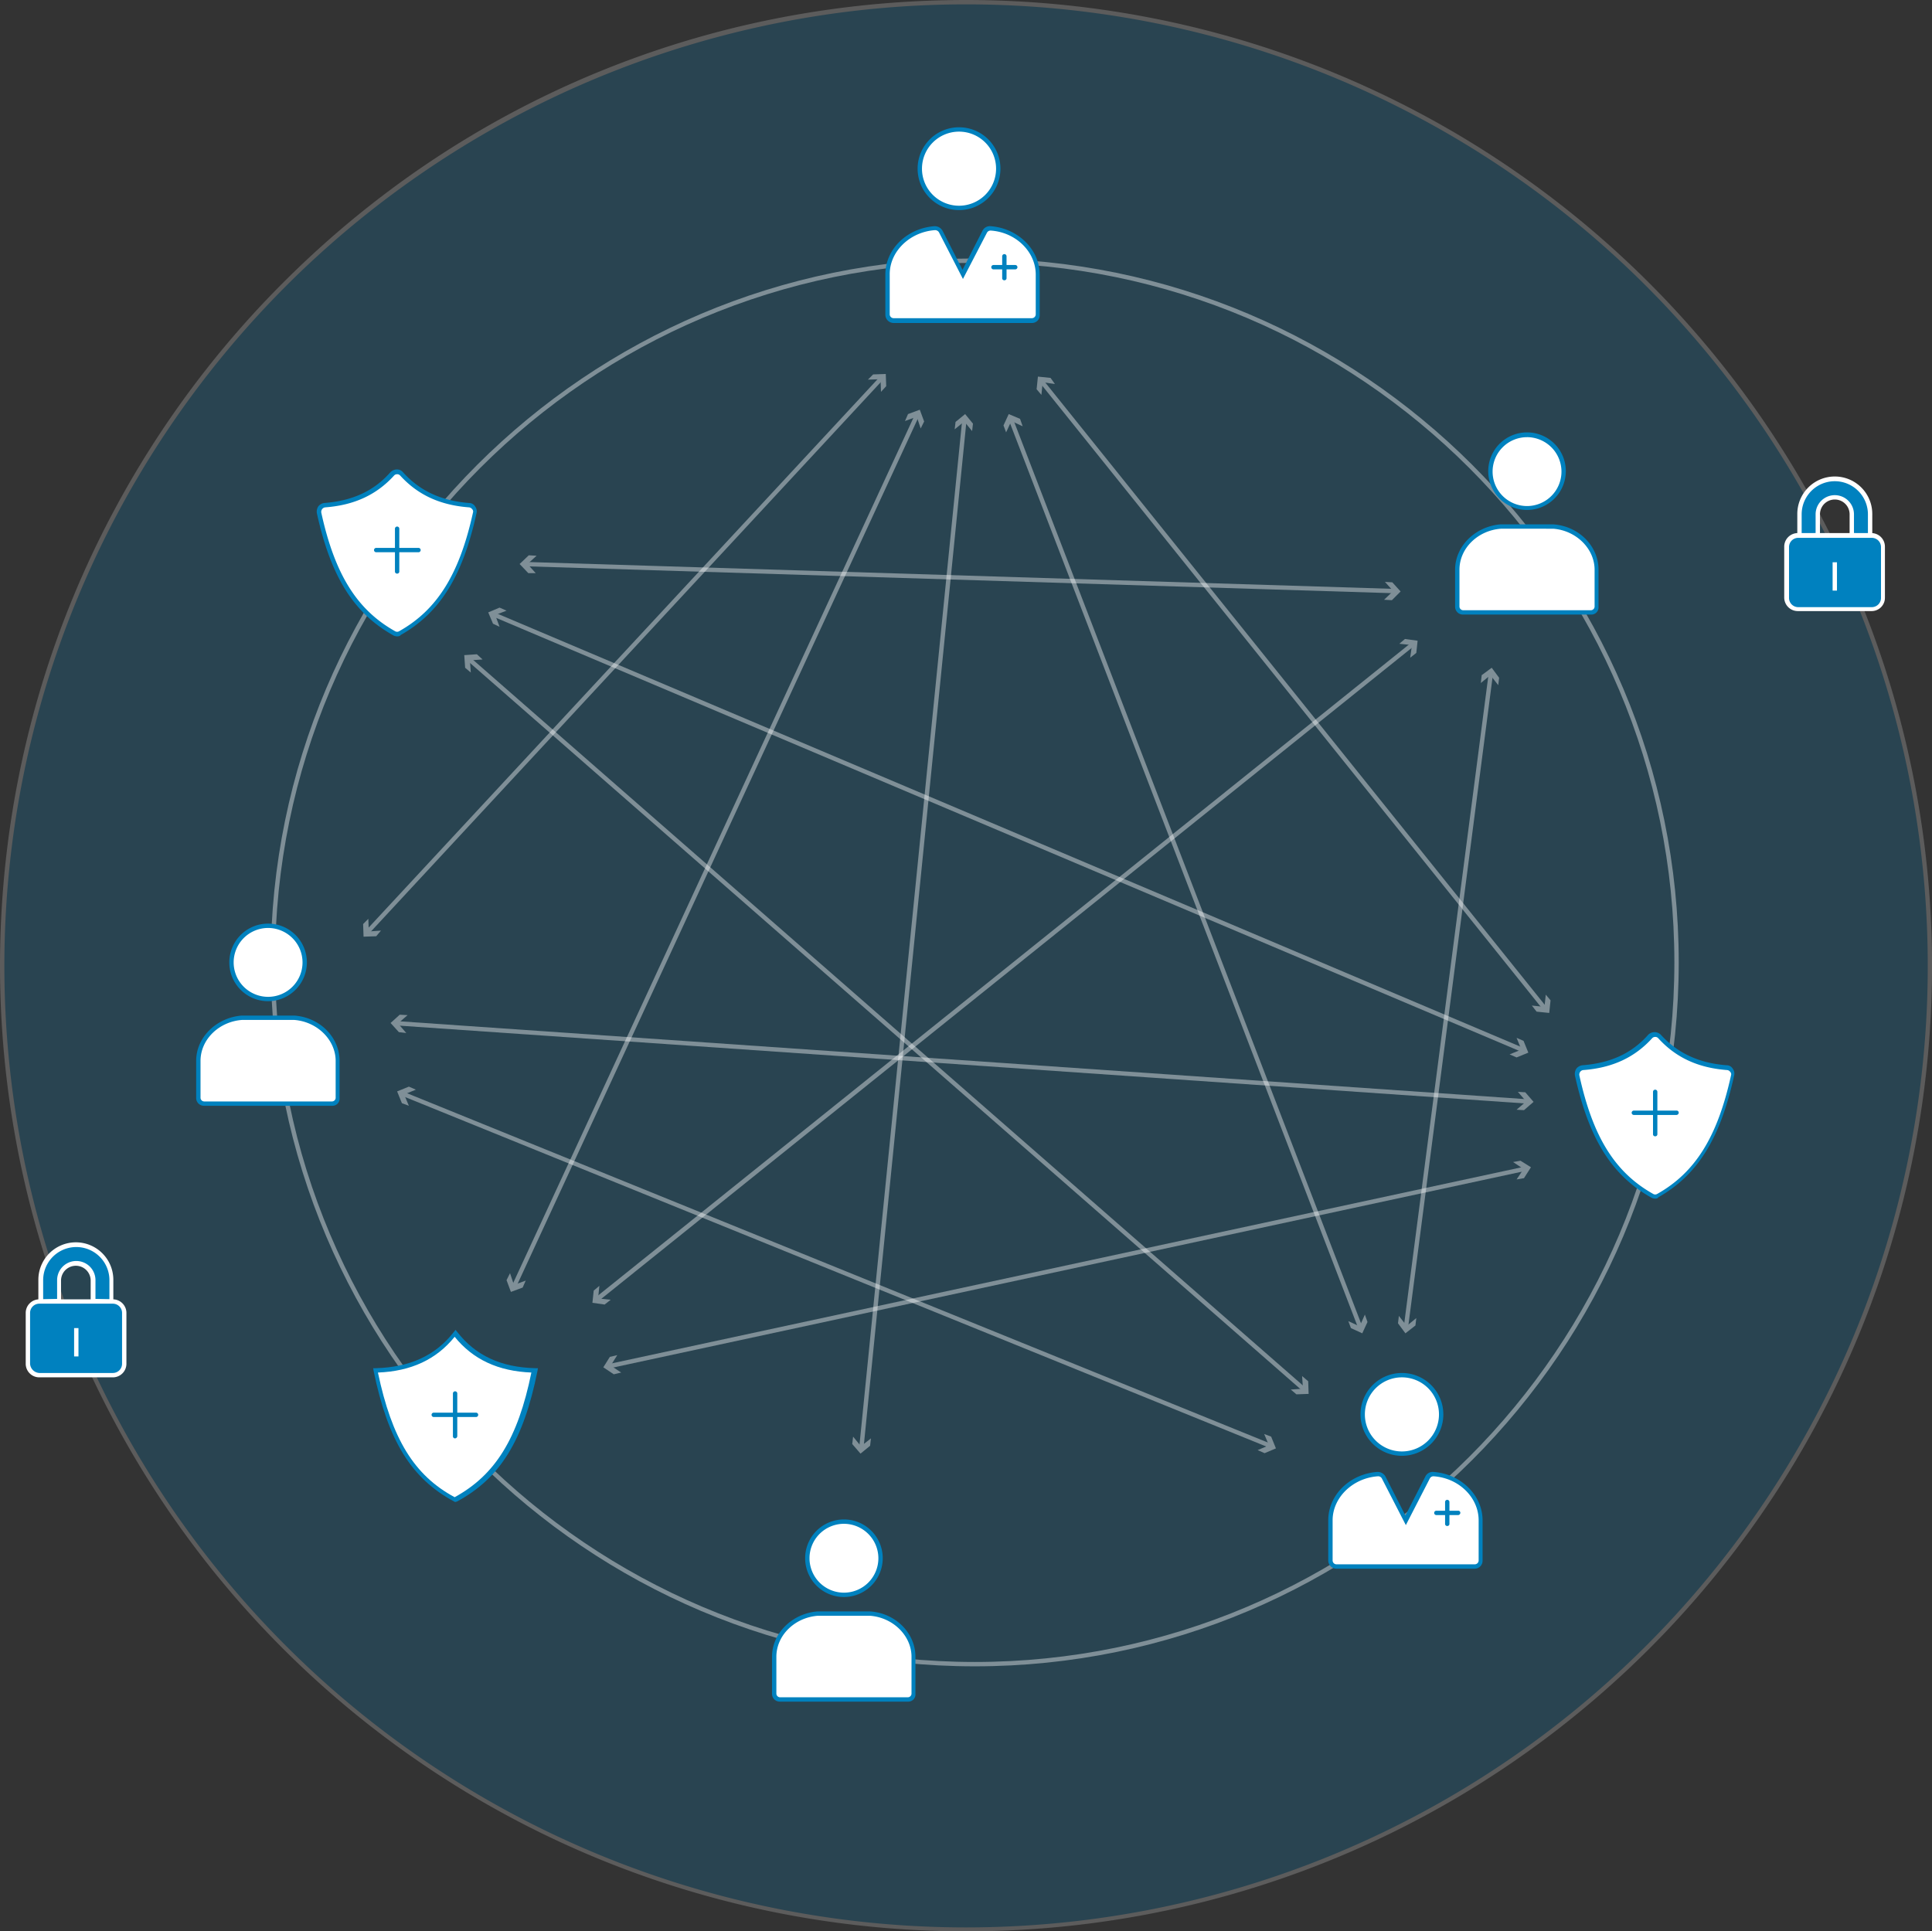 <svg xmlns="http://www.w3.org/2000/svg" viewBox="-5532.495 2848.523 606.19 606.054">
  <rect x="-5532.495" y="2848.523" width="606.19" height="606.054" fill="#333333" stroke="none"/>
  <defs>
    <style>
      .cls-1 {
        opacity: 0.2;
      }

      .cls-2 {
        fill: #0089ca;
      }

      .cls-3 {
        fill: #fff;
      }

      .cls-4 {
        opacity: 0.4;
      }

      .cls-5 {
        fill: #0081be;
      }

      .cls-6 {
        fill: none;
        stroke: #fff;
        stroke-miterlimit: 10;
      }

      .cls-7 {
        fill: #0081bf;
      }
    </style>
  </defs>
  <g id="Group_3268" data-name="Group 3268" transform="translate(-5532.495 2848.523)">
    <g id="Group_3113" data-name="Group 3113" class="cls-1">
      <g id="Group_3111" data-name="Group 3111" transform="translate(0.684 0.684)">
        <circle id="Ellipse_97" data-name="Ellipse 97" class="cls-2" cx="302.411" cy="302.411" r="302.411"/>
      </g>
      <g id="Group_3112" data-name="Group 3112">
        <path id="Path_8614" data-name="Path 8614" class="cls-3" d="M303.1,606.054A303.009,303.009,0,0,1,88.768,88.768C145.94,31.458,222.124,0,303.1,0a303.071,303.071,0,0,1,303.1,303.1A302.838,302.838,0,0,1,303.1,606.054Zm0-604.686a301.751,301.751,0,0,0-213.37,515.1,301.808,301.808,0,0,0,426.741,0A301.728,301.728,0,0,0,303.1,1.368Z"/>
      </g>
    </g>
    <g id="Group_3115" data-name="Group 3115" class="cls-4" transform="translate(84.938 81.108)">
      <g id="Group_3114" data-name="Group 3114">
        <path id="Path_8615" data-name="Path 8615" class="cls-3" d="M282.993,501.086C161.263,501.086,62.1,402.06,62.1,280.193S161.263,59.3,282.993,59.3s220.893,99.026,220.893,220.893S404.724,501.086,282.993,501.086Zm0-440.418c-121.047,0-219.525,98.479-219.525,219.525s98.479,219.525,219.525,219.525S502.518,401.24,502.518,280.193,404.04,60.668,282.993,60.668Z" transform="translate(-62.1 -59.3)"/>
      </g>
    </g>
    <g id="Group_3121" data-name="Group 3121" transform="translate(277.792 39.939)">
      <g id="Group_3116" data-name="Group 3116" transform="translate(10.121)">
        <circle id="Ellipse_98" data-name="Ellipse 98" class="cls-3" cx="12.31" cy="12.31" r="12.31" transform="translate(0.684 0.684)"/>
        <path id="Path_8616" data-name="Path 8616" class="cls-5" d="M223.494,55.187a12.994,12.994,0,1,1,12.994-12.994A12.988,12.988,0,0,1,223.494,55.187Zm0-24.62A11.626,11.626,0,1,0,235.12,42.194,11.616,11.616,0,0,0,223.494,30.568Z" transform="translate(-210.5 -29.2)"/>
      </g>
      <g id="Group_3117" data-name="Group 3117" transform="translate(0 31.027)">
        <path id="Path_8617" data-name="Path 8617" class="cls-3" d="M205.615,81.4a1.87,1.87,0,0,1-1.915-1.915V66.9c0-7.659,6.428-13.951,14.635-14.5a2.183,2.183,0,0,1,1.915,1.094l6.976,13.4,6.976-13.4a2.183,2.183,0,0,1,1.915-1.094c8.207.684,14.635,6.839,14.635,14.5V79.482a1.87,1.87,0,0,1-1.915,1.915Z" transform="translate(-202.879 -51.695)"/>
        <path id="Path_8618" data-name="Path 8618" class="cls-5" d="M249.057,82.27H205.7a2.6,2.6,0,0,1-2.6-2.6V67.088c0-7.933,6.7-14.5,15.319-15.182a2.815,2.815,0,0,1,2.6,1.368l6.292,12.31,6.292-12.31a2.58,2.58,0,0,1,2.6-1.368c8.617.684,15.319,7.386,15.319,15.182V79.671A2.4,2.4,0,0,1,249.057,82.27ZM218.692,53.137h0c-7.933.547-14.225,6.7-14.225,13.814V79.534a1.226,1.226,0,0,0,1.231,1.231h43.358a1.226,1.226,0,0,0,1.231-1.231V67.088c0-7.112-6.155-13.267-14.088-13.814a1.282,1.282,0,0,0-1.231.684l-7.523,14.5L219.923,53.82A1.436,1.436,0,0,0,218.692,53.137Z" transform="translate(-203.1 -51.885)"/>
      </g>
      <g id="Group_3120" data-name="Group 3120" transform="translate(33.237 39.802)">
        <g id="Group_3118" data-name="Group 3118" transform="translate(3.419)">
          <line id="Line_374" data-name="Line 374" class="cls-3" y2="6.839" transform="translate(0.684 0.684)"/>
          <path id="Path_8619" data-name="Path 8619" class="cls-5" d="M230.584,66.507a.646.646,0,0,1-.684-.684V58.984a.684.684,0,1,1,1.368,0v6.839A.646.646,0,0,1,230.584,66.507Z" transform="translate(-229.9 -58.3)"/>
        </g>
        <g id="Group_3119" data-name="Group 3119" transform="translate(0 3.419)">
          <line id="Line_375" data-name="Line 375" class="cls-3" x2="6.839" transform="translate(0.684 0.684)"/>
          <path id="Path_8620" data-name="Path 8620" class="cls-5" d="M234.923,62.168h-6.839a.684.684,0,0,1,0-1.368h6.839a.684.684,0,0,1,0,1.368Z" transform="translate(-227.4 -60.8)"/>
        </g>
      </g>
    </g>
    <g id="Group_3127" data-name="Group 3127" transform="translate(416.756 430.844)">
      <g id="Group_3122" data-name="Group 3122" transform="translate(10.121)">
        <circle id="Ellipse_99" data-name="Ellipse 99" class="cls-3" cx="12.31" cy="12.31" r="12.31" transform="translate(0.684 0.684)"/>
        <path id="Path_8621" data-name="Path 8621" class="cls-5" d="M325.094,340.987a12.994,12.994,0,1,1,12.994-12.994A12.988,12.988,0,0,1,325.094,340.987Zm0-24.62a11.626,11.626,0,1,0,11.626,11.626A11.616,11.616,0,0,0,325.094,316.368Z" transform="translate(-312.1 -315)"/>
      </g>
      <g id="Group_3123" data-name="Group 3123" transform="translate(0 31.027)">
        <path id="Path_8622" data-name="Path 8622" class="cls-3" d="M307.115,367.2a1.87,1.87,0,0,1-1.915-1.915V352.7c0-7.659,6.429-13.951,14.635-14.5a2.183,2.183,0,0,1,1.915,1.094l6.976,13.4,6.976-13.4a2.183,2.183,0,0,1,1.915-1.094c8.207.684,14.635,6.839,14.635,14.5v12.583a1.87,1.87,0,0,1-1.915,1.915Z" transform="translate(-304.516 -337.495)"/>
        <path id="Path_8623" data-name="Path 8623" class="cls-5" d="M350.657,368.07H307.3a2.6,2.6,0,0,1-2.6-2.6V352.888c0-7.933,6.7-14.5,15.319-15.182a2.815,2.815,0,0,1,2.6,1.368l6.292,12.31,6.292-12.31a2.58,2.58,0,0,1,2.6-1.368c8.617.684,15.319,7.386,15.319,15.182v12.583A2.482,2.482,0,0,1,350.657,368.07Zm-30.364-29h0c-7.933.547-14.225,6.7-14.225,13.814v12.583A1.226,1.226,0,0,0,307.3,366.7h43.358a1.226,1.226,0,0,0,1.231-1.231V352.888c0-7.112-6.155-13.267-14.088-13.814a1.282,1.282,0,0,0-1.231.684l-7.523,14.635-7.523-14.635A1.31,1.31,0,0,0,320.292,339.073Z" transform="translate(-304.7 -337.685)"/>
      </g>
      <g id="Group_3126" data-name="Group 3126" transform="translate(33.237 39.802)">
        <g id="Group_3124" data-name="Group 3124" transform="translate(3.419)">
          <line id="Line_376" data-name="Line 376" class="cls-3" y2="6.839" transform="translate(0.684 0.684)"/>
          <path id="Path_8624" data-name="Path 8624" class="cls-5" d="M332.184,352.307a.646.646,0,0,1-.684-.684v-6.839a.684.684,0,0,1,1.368,0v6.839A.646.646,0,0,1,332.184,352.307Z" transform="translate(-331.5 -344.1)"/>
        </g>
        <g id="Group_3125" data-name="Group 3125" transform="translate(0 3.419)">
          <line id="Line_377" data-name="Line 377" class="cls-3" x2="6.839" transform="translate(0.684 0.684)"/>
          <path id="Path_8625" data-name="Path 8625" class="cls-5" d="M336.523,347.968h-6.839a.684.684,0,1,1,0-1.368h6.839a.646.646,0,0,1,.684.684A.733.733,0,0,1,336.523,347.968Z" transform="translate(-329 -346.6)"/>
        </g>
      </g>
    </g>
    <g id="Group_3135" data-name="Group 3135" class="cls-4" transform="translate(122.551 318.414)">
      <g id="Group_3128" data-name="Group 3128" transform="translate(0 2.599)">
        <line id="Line_378" data-name="Line 378" class="cls-5" x2="358.626" y2="24.756"/>
      </g>
      <g id="Group_3134" data-name="Group 3134">
        <g id="Group_3129" data-name="Group 3129" transform="translate(1.804 2.003)">
          <rect id="Rectangle_336" data-name="Rectangle 336" class="cls-3" width="1.368" height="355.754" transform="matrix(0.069, -0.998, 0.998, 0.069, 0, 1.364)"/>
        </g>
        <g id="Group_3131" data-name="Group 3131">
          <g id="Group_3130" data-name="Group 3130">
            <path id="Path_8626" data-name="Path 8626" class="cls-3" d="M94.524,238.545l-2.6-3.009,3.009-2.6-2.462-.137L89.6,235.4l2.6,2.872Z" transform="translate(-89.6 -232.8)"/>
          </g>
        </g>
        <g id="Group_3133" data-name="Group 3133" transform="translate(353.292 24.209)">
          <g id="Group_3132" data-name="Group 3132">
            <path id="Path_8627" data-name="Path 8627" class="cls-3" d="M347.9,256.108l3.009-2.6-2.6-3.009,2.325.137,2.6,3.009-3.009,2.6Z" transform="translate(-347.9 -250.5)"/>
          </g>
        </g>
      </g>
    </g>
    <g id="Group_3143" data-name="Group 3143" class="cls-4" transform="translate(325.253 118.174)">
      <g id="Group_3136" data-name="Group 3136" transform="translate(0.41)">
        <line id="Line_379" data-name="Line 379" class="cls-5" x2="160.438" y2="199.693"/>
      </g>
      <g id="Group_3142" data-name="Group 3142">
        <g id="Group_3137" data-name="Group 3137" transform="translate(0.987 1.038)">
          <rect id="Rectangle_337" data-name="Rectangle 337" class="cls-3" width="1.368" height="252.352" transform="matrix(0.78, -0.626, 0.626, 0.78, 0, 0.857)"/>
        </g>
        <g id="Group_3139" data-name="Group 3139">
          <g id="Group_3138" data-name="Group 3138">
            <path id="Path_8628" data-name="Path 8628" class="cls-3" d="M239.3,92.145l.41-3.966,3.83.547-1.368-1.915-3.966-.41-.41,3.966Z" transform="translate(-237.8 -86.4)"/>
          </g>
        </g>
        <g id="Group_3141" data-name="Group 3141" transform="translate(155.377 193.948)">
          <g id="Group_3140" data-name="Group 3140">
            <path id="Path_8629" data-name="Path 8629" class="cls-3" d="M351.4,231.619l3.966.41.41-3.83,1.5,1.778-.41,3.966-3.966-.41Z" transform="translate(-351.4 -228.2)"/>
          </g>
        </g>
      </g>
    </g>
    <g id="Group_3151" data-name="Group 3151" class="cls-4" transform="translate(113.934 117.354)">
      <g id="Group_3144" data-name="Group 3144" transform="translate(0.137)">
        <line id="Line_380" data-name="Line 380" class="cls-5" y1="176.578" x2="163.858"/>
      </g>
      <g id="Group_3150" data-name="Group 3150">
        <g id="Group_3145" data-name="Group 3145" transform="translate(0.852 0.823)">
          <rect id="Rectangle_338" data-name="Rectangle 338" class="cls-3" width="237.169" height="1.368" transform="translate(0 173.845) rotate(-47.14)"/>
        </g>
        <g id="Group_3147" data-name="Group 3147" transform="translate(0 170.97)">
          <g id="Group_3146" data-name="Group 3146" transform="translate(0 0)">
            <path id="Path_8630" data-name="Path 8630" class="cls-3" d="M88.908,214.493l-3.83.274-.137-3.967L83.3,212.441l.137,3.966,3.967-.137Z" transform="translate(-83.3 -210.8)"/>
          </g>
        </g>
        <g id="Group_3149" data-name="Group 3149" transform="translate(158.386)">
          <g id="Group_3148" data-name="Group 3148">
            <path id="Path_8631" data-name="Path 8631" class="cls-3" d="M203.2,91.408l-.137-3.967-3.966.137,1.641-1.641,3.966-.137.137,3.83Z" transform="translate(-199.1 -85.8)"/>
          </g>
        </g>
      </g>
    </g>
    <g id="Group_3154" data-name="Group 3154" transform="translate(242.23 476.801)">
      <g id="Group_3152" data-name="Group 3152" transform="translate(10.395)">
        <circle id="Ellipse_100" data-name="Ellipse 100" class="cls-3" cx="11.489" cy="11.489" r="11.489" transform="translate(0.684 0.684)"/>
        <path id="Path_8632" data-name="Path 8632" class="cls-5" d="M196.873,372.946a12.173,12.173,0,1,1,12.173-12.173A12.2,12.2,0,0,1,196.873,372.946Zm0-22.978a10.805,10.805,0,1,0,10.805,10.805A10.828,10.828,0,0,0,196.873,349.968Z" transform="translate(-184.7 -348.6)"/>
      </g>
      <g id="Group_3153" data-name="Group 3153" transform="translate(0 28.86)">
        <path id="Path_8633" data-name="Path 8633" class="cls-3" d="M179.378,397.145a1.811,1.811,0,0,1-1.778-1.778V383.741c0-7.112,6.018-12.857,13.678-13.541h16.413c7.659.547,13.678,6.428,13.678,13.541v11.626a1.811,1.811,0,0,1-1.778,1.778Z" transform="translate(-176.916 -369.516)"/>
        <path id="Path_8634" data-name="Path 8634" class="cls-5" d="M219.774,398.013H179.562a2.452,2.452,0,0,1-2.462-2.462V383.925c0-7.386,6.292-13.541,14.225-14.225h16.55c8.07.547,14.225,6.839,14.225,14.225v11.626A2.261,2.261,0,0,1,219.774,398.013Zm-20.106-26.945h-8.207c-7.249.547-12.994,6.155-12.994,12.857v11.626a1.177,1.177,0,0,0,1.094,1.094h40.212a1.177,1.177,0,0,0,1.094-1.094V383.925c0-6.565-5.745-12.31-12.994-12.857Z" transform="translate(-177.1 -369.7)"/>
      </g>
    </g>
    <g id="Group_3157" data-name="Group 3157" transform="translate(456.558 135.682)">
      <g id="Group_3155" data-name="Group 3155" transform="translate(10.395)">
        <circle id="Ellipse_101" data-name="Ellipse 101" class="cls-3" cx="11.489" cy="11.489" r="11.489" transform="translate(0.684 0.684)"/>
        <path id="Path_8635" data-name="Path 8635" class="cls-5" d="M353.573,123.546a12.173,12.173,0,1,1,12.173-12.173A12.2,12.2,0,0,1,353.573,123.546Zm0-22.842a10.805,10.805,0,1,0,10.805,10.805A10.828,10.828,0,0,0,353.573,100.7Z" transform="translate(-341.4 -99.2)"/>
      </g>
      <g id="Group_3156" data-name="Group 3156" transform="translate(0 28.86)">
        <path id="Path_8636" data-name="Path 8636" class="cls-3" d="M336.078,147.745a1.81,1.81,0,0,1-1.778-1.778V134.341c0-7.112,6.018-12.857,13.678-13.541h16.413c7.659.547,13.678,6.428,13.678,13.541v11.626a1.811,1.811,0,0,1-1.778,1.778Z" transform="translate(-333.616 -120.116)"/>
        <path id="Path_8637" data-name="Path 8637" class="cls-5" d="M376.474,148.613H336.262a2.452,2.452,0,0,1-2.462-2.462V134.525c0-7.386,6.292-13.541,14.225-14.225h16.55c8.07.547,14.225,6.839,14.225,14.225v11.626A2.261,2.261,0,0,1,376.474,148.613Zm-20.106-26.945h-8.207c-7.249.547-12.994,6.155-12.994,12.857v11.626a1.177,1.177,0,0,0,1.094,1.094h40.212a1.177,1.177,0,0,0,1.094-1.094V134.525c0-6.565-5.745-12.31-12.994-12.857Z" transform="translate(-333.8 -120.3)"/>
      </g>
    </g>
    <g id="Group_3160" data-name="Group 3160" transform="translate(61.549 289.828)">
      <g id="Group_3158" data-name="Group 3158" transform="translate(10.395)">
        <circle id="Ellipse_102" data-name="Ellipse 102" class="cls-3" cx="11.489" cy="11.489" r="11.489" transform="translate(0.684 0.684)"/>
        <path id="Path_8638" data-name="Path 8638" class="cls-5" d="M64.773,236.246a12.173,12.173,0,1,1,12.173-12.173A12.2,12.2,0,0,1,64.773,236.246Zm0-22.978a10.805,10.805,0,1,0,10.805,10.805A10.828,10.828,0,0,0,64.773,213.268Z" transform="translate(-52.6 -211.9)"/>
      </g>
      <g id="Group_3159" data-name="Group 3159" transform="translate(0 28.86)">
        <path id="Path_8639" data-name="Path 8639" class="cls-3" d="M47.278,260.445a1.811,1.811,0,0,1-1.778-1.778V247.041c0-7.112,6.018-12.857,13.678-13.541H75.591c7.659.547,13.678,6.428,13.678,13.541v11.626a1.811,1.811,0,0,1-1.778,1.778Z" transform="translate(-44.816 -232.816)"/>
        <path id="Path_8640" data-name="Path 8640" class="cls-5" d="M87.674,261.313H47.462A2.452,2.452,0,0,1,45,258.851V247.225c0-7.386,6.292-13.541,14.225-14.225h16.55c8.07.547,14.225,6.839,14.225,14.225v11.626A2.261,2.261,0,0,1,87.674,261.313ZM67.568,234.368H59.361c-7.249.547-12.994,6.155-12.994,12.857v11.626a1.177,1.177,0,0,0,1.094,1.094H87.674a1.177,1.177,0,0,0,1.094-1.094V247.225c0-6.565-5.745-12.31-12.994-12.857Z" transform="translate(-45 -233)"/>
      </g>
    </g>
    <g id="Group_3165" data-name="Group 3165" transform="translate(494.12 323.885)">
      <g id="Group_3161" data-name="Group 3161">
        <path id="Path_8641" data-name="Path 8641" class="cls-3" d="M384.756,238.093c-4.787,5.334-11.489,9.027-21.063,9.711a2,2,0,0,0-1.778,2.462c4.24,19.149,11.079,30.638,23.389,37.613a1.86,1.86,0,0,0,2.052,0c12.447-6.976,19.285-18.465,23.389-37.613a2,2,0,0,0-1.778-2.462c-9.711-.684-16.276-4.377-21.063-9.711A2.081,2.081,0,0,0,384.756,238.093Z" transform="translate(-361.042 -236.589)"/>
        <path id="Path_8642" data-name="Path 8642" class="cls-5" d="M386.481,289.048a2.639,2.639,0,0,1-1.368-.41c-12.31-6.976-19.422-18.328-23.8-38.16a3.041,3.041,0,0,1,.41-2.188,2.769,2.769,0,0,1,1.915-1.094c8.754-.684,15.456-3.693,20.653-9.574a2.806,2.806,0,0,1,3.966,0c5.2,5.745,11.9,8.89,20.653,9.574a2.183,2.183,0,0,1,1.915,1.094,2.5,2.5,0,0,1,.41,2.188c-4.377,19.833-11.489,31.185-23.8,38.16C387.438,288.912,386.891,289.048,386.481,289.048Zm0-50.744a1.242,1.242,0,0,0-.957.41h0c-5.471,6.018-12.447,9.3-21.611,9.985a1.385,1.385,0,0,0-.957.547,1.474,1.474,0,0,0-.274,1.094c4.24,19.422,11.216,30.5,23.115,37.2a1.242,1.242,0,0,0,1.368,0c11.9-6.7,18.875-17.918,23.115-37.2a1.064,1.064,0,0,0-.274-1.094,1.384,1.384,0,0,0-.957-.547c-9.164-.684-16.14-3.966-21.611-9.985A1.241,1.241,0,0,0,386.481,238.3Zm-1.5,0Z" transform="translate(-361.262 -236.8)"/>
      </g>
      <g id="Group_3164" data-name="Group 3164" transform="translate(17.832 18.054)">
        <g id="Group_3162" data-name="Group 3162" transform="translate(6.702)">
          <line id="Line_381" data-name="Line 381" class="cls-3" y2="13.404" transform="translate(0.684 0.547)"/>
          <path id="Path_8643" data-name="Path 8643" class="cls-5" d="M379.884,264.635a.646.646,0,0,1-.684-.684V250.684a.684.684,0,0,1,1.368,0v13.267A.646.646,0,0,1,379.884,264.635Z" transform="translate(-379.2 -250)"/>
        </g>
        <g id="Group_3163" data-name="Group 3163" transform="translate(0 6.565)">
          <line id="Line_382" data-name="Line 382" class="cls-3" x2="13.404" transform="translate(0.684 0.684)"/>
          <path id="Path_8644" data-name="Path 8644" class="cls-5" d="M388.388,256.168h-13.4a.684.684,0,1,1,0-1.368h13.4a.646.646,0,0,1,.684.684A.733.733,0,0,1,388.388,256.168Z" transform="translate(-374.3 -254.8)"/>
        </g>
      </g>
    </g>
    <g id="Group_3170" data-name="Group 3170" transform="translate(99.385 147.308)">
      <g id="Group_3166" data-name="Group 3166">
        <path id="Path_8645" data-name="Path 8645" class="cls-3" d="M96.156,108.965c-4.787,5.334-11.489,9.027-21.063,9.711a2,2,0,0,0-1.778,2.462c4.24,19.149,11.079,30.638,23.389,37.613a1.86,1.86,0,0,0,2.052,0c12.447-6.976,19.285-18.465,23.389-37.613a2,2,0,0,0-1.778-2.462c-9.711-.684-16.276-4.377-21.063-9.711A2.316,2.316,0,0,0,96.156,108.965Z" transform="translate(-72.442 -107.461)"/>
        <path id="Path_8646" data-name="Path 8646" class="cls-5" d="M97.881,160.085a2.639,2.639,0,0,1-1.368-.41c-12.31-6.976-19.422-18.328-23.8-38.16a3.041,3.041,0,0,1,.41-2.188,2.769,2.769,0,0,1,1.915-1.094c8.754-.684,15.456-3.693,20.653-9.574h0a2.909,2.909,0,0,1,2.052-.957h0a2.461,2.461,0,0,1,2.052.957c5.2,5.745,11.9,8.89,20.653,9.574a2.183,2.183,0,0,1,1.915,1.094,2.5,2.5,0,0,1,.41,2.188c-4.377,19.832-11.489,31.185-23.8,38.16C98.838,159.948,98.428,160.085,97.881,160.085Zm-.957-50.47c-5.471,6.018-12.447,9.3-21.611,9.985a1.384,1.384,0,0,0-.957.547,1.474,1.474,0,0,0-.274,1.094c4.24,19.422,11.216,30.5,23.115,37.2a1.242,1.242,0,0,0,1.368,0c11.9-6.7,18.875-17.918,23.115-37.2a1.064,1.064,0,0,0-.274-1.094,1.384,1.384,0,0,0-.957-.547c-9.164-.684-16.14-3.966-21.611-9.985a1.242,1.242,0,0,0-.957-.41h0a1.242,1.242,0,0,0-.957.41Z" transform="translate(-72.662 -107.7)"/>
      </g>
      <g id="Group_3169" data-name="Group 3169" transform="translate(17.969 17.918)">
        <g id="Group_3167" data-name="Group 3167" transform="translate(6.565)">
          <line id="Line_383" data-name="Line 383" class="cls-3" y2="13.267" transform="translate(0.684 0.821)"/>
          <path id="Path_8647" data-name="Path 8647" class="cls-5" d="M91.284,135.572a.646.646,0,0,1-.684-.684v-13.4a.684.684,0,1,1,1.368,0v13.4A.646.646,0,0,1,91.284,135.572Z" transform="translate(-90.6 -120.8)"/>
        </g>
        <g id="Group_3168" data-name="Group 3168" transform="translate(0 6.702)">
          <line id="Line_384" data-name="Line 384" class="cls-3" x2="13.404" transform="translate(0.547 0.684)"/>
          <path id="Path_8648" data-name="Path 8648" class="cls-5" d="M99.751,127.068H86.484a.684.684,0,0,1,0-1.368H99.751a.684.684,0,1,1,0,1.368Z" transform="translate(-85.8 -125.7)"/>
        </g>
      </g>
    </g>
    <g id="Group_3178" data-name="Group 3178" class="cls-4" transform="translate(189.298 364.234)">
      <g id="Group_3171" data-name="Group 3171" transform="translate(0 2.052)">
        <line id="Line_385" data-name="Line 385" class="cls-5" y1="62.78" x2="291.059"/>
      </g>
      <g id="Group_3177" data-name="Group 3177">
        <g id="Group_3172" data-name="Group 3172" transform="translate(1.643 1.878)">
          <rect id="Rectangle_339" data-name="Rectangle 339" class="cls-3" width="293.931" height="1.368" transform="translate(0 61.931) rotate(-12.164)"/>
        </g>
        <g id="Group_3174" data-name="Group 3174" transform="translate(0 61.002)">
          <g id="Group_3173" data-name="Group 3173">
            <path id="Path_8649" data-name="Path 8649" class="cls-3" d="M144.008,316.371l-3.283-2.188,2.052-3.283-2.325.547L138.4,314.73l3.283,2.188Z" transform="translate(-138.4 -310.9)"/>
          </g>
        </g>
        <g id="Group_3176" data-name="Group 3176" transform="translate(285.451)">
          <g id="Group_3175" data-name="Group 3175">
            <path id="Path_8650" data-name="Path 8650" class="cls-3" d="M348.194,272.181l2.188-3.283L347.1,266.71l2.325-.41,3.283,2.052-2.188,3.419Z" transform="translate(-347.1 -266.3)"/>
          </g>
        </g>
      </g>
    </g>
    <g id="Group_3186" data-name="Group 3186" class="cls-4" transform="translate(267.397 129.937)">
      <g id="Group_3179" data-name="Group 3179" transform="translate(2.599)">
        <line id="Line_386" data-name="Line 386" class="cls-5" y1="326.211" x2="32.826"/>
      </g>
      <g id="Group_3185" data-name="Group 3185">
        <g id="Group_3180" data-name="Group 3180" transform="translate(2.194 1.752)">
          <rect id="Rectangle_340" data-name="Rectangle 340" class="cls-3" width="324.159" height="1.368" transform="translate(0 322.538) rotate(-84.278)"/>
        </g>
        <g id="Group_3182" data-name="Group 3182" transform="translate(0 320.876)">
          <g id="Group_3181" data-name="Group 3181">
            <path id="Path_8651" data-name="Path 8651" class="cls-3" d="M201.381,330.147l-3.146,2.462-2.462-3.009-.274,2.325,2.6,3.009,3.009-2.462Z" transform="translate(-195.5 -329.6)"/>
          </g>
        </g>
        <g id="Group_3184" data-name="Group 3184" transform="translate(32.142)">
          <g id="Group_3183" data-name="Group 3183">
            <path id="Path_8652" data-name="Path 8652" class="cls-3" d="M224.471,100.334l-2.462-3.009L219,99.787l.274-2.325L222.283,95l2.462,3.009Z" transform="translate(-219 -95)"/>
          </g>
        </g>
      </g>
    </g>
    <g id="Group_3194" data-name="Group 3194" class="cls-4" transform="translate(314.858 129.937)">
      <g id="Group_3187" data-name="Group 3187" transform="translate(1.641)">
        <line id="Line_387" data-name="Line 387" class="cls-5" x1="110.925" y1="288.46"/>
      </g>
      <g id="Group_3193" data-name="Group 3193">
        <g id="Group_3188" data-name="Group 3188" transform="translate(1.696 1.463)">
          <rect id="Rectangle_341" data-name="Rectangle 341" class="cls-3" width="1.368" height="305.284" transform="translate(0 0.491) rotate(-21.045)"/>
        </g>
        <g id="Group_3190" data-name="Group 3190" transform="translate(108.19 282.579)">
          <g id="Group_3189" data-name="Group 3189">
            <path id="Path_8653" data-name="Path 8653" class="cls-3" d="M314.5,301.6l-1.641,3.693-3.556-1.641.821,2.188,3.556,1.641,1.641-3.556Z" transform="translate(-309.3 -301.6)"/>
          </g>
        </g>
        <g id="Group_3192" data-name="Group 3192">
          <g id="Group_3191" data-name="Group 3191">
            <path id="Path_8654" data-name="Path 8654" class="cls-3" d="M236.218,98.83l-3.556-1.641-1.641,3.556-.821-2.188L231.841,95l3.556,1.5Z" transform="translate(-230.2 -95)"/>
          </g>
        </g>
      </g>
    </g>
    <g id="Group_3202" data-name="Group 3202" class="cls-4" transform="translate(145.666 205.301)">
      <g id="Group_3195" data-name="Group 3195" transform="translate(0 0.274)">
        <line id="Line_388" data-name="Line 388" class="cls-5" x1="264.935" y1="231.835"/>
      </g>
      <g id="Group_3201" data-name="Group 3201">
        <g id="Group_3196" data-name="Group 3196" transform="translate(0.967 0.977)">
          <rect id="Rectangle_342" data-name="Rectangle 342" class="cls-3" width="1.368" height="348.231" transform="translate(0 1.03) rotate(-48.831)"/>
        </g>
        <g id="Group_3198" data-name="Group 3198" transform="translate(259.327 226.501)">
          <g id="Group_3197" data-name="Group 3197">
            <path id="Path_8655" data-name="Path 8655" class="cls-3" d="M299.656,315.7l.274,3.966-3.83.273,1.778,1.5,3.83-.137-.137-3.966Z" transform="translate(-296.1 -315.7)"/>
          </g>
        </g>
        <g id="Group_3200" data-name="Group 3200">
          <g id="Group_3199" data-name="Group 3199">
            <path id="Path_8656" data-name="Path 8656" class="cls-3" d="M112.245,151.741l-3.966.274.274,3.83-1.778-1.5-.274-3.966,3.967-.274Z" transform="translate(-106.5 -150.1)"/>
          </g>
        </g>
      </g>
    </g>
    <g id="Group_3210" data-name="Group 3210" class="cls-4" transform="translate(124.603 340.982)">
      <g id="Group_3203" data-name="Group 3203" transform="translate(0 1.505)">
        <line id="Line_389" data-name="Line 389" class="cls-5" x1="275.74" y1="112.019"/>
      </g>
      <g id="Group_3209" data-name="Group 3209">
        <g id="Group_3204" data-name="Group 3204" transform="translate(1.505 1.641)">
          <path id="Path_8657" data-name="Path 8657" class="cls-3" d="M364.521,362.246,92.2,251.731l.547-1.231L365.068,361.015Z" transform="translate(-92.2 -250.5)"/>
        </g>
        <g id="Group_3206" data-name="Group 3206" transform="translate(269.996 109.01)">
          <g id="Group_3205" data-name="Group 3205">
            <path id="Path_8658" data-name="Path 8658" class="cls-3" d="M290.552,329l1.5,3.556-3.556,1.5,2.188.957,3.556-1.5-1.5-3.693Z" transform="translate(-288.5 -329)"/>
          </g>
        </g>
        <g id="Group_3208" data-name="Group 3208">
          <g id="Group_3207" data-name="Group 3207">
            <path id="Path_8659" data-name="Path 8659" class="cls-3" d="M96.981,250.257l-3.693,1.5,1.5,3.556L92.6,254.5,91.1,250.8l3.693-1.5Z" transform="translate(-91.1 -249.3)"/>
          </g>
        </g>
      </g>
    </g>
    <g id="Group_3218" data-name="Group 3218" class="cls-4" transform="translate(158.934 128.569)">
      <g id="Group_3211" data-name="Group 3211" transform="translate(1.368)">
        <line id="Line_390" data-name="Line 390" class="cls-5" y1="276.834" x2="128.296"/>
      </g>
      <g id="Group_3217" data-name="Group 3217">
        <g id="Group_3212" data-name="Group 3212" transform="translate(1.725 1.303)">
          <rect id="Rectangle_343" data-name="Rectangle 343" class="cls-3" width="301.317" height="1.368" transform="matrix(0.42, -0.908, 0.908, 0.42, 0, 273.506)"/>
        </g>
        <g id="Group_3214" data-name="Group 3214" transform="translate(0 270.953)">
          <g id="Group_3213" data-name="Group 3213">
            <path id="Path_8660" data-name="Path 8660" class="cls-3" d="M122.218,294.425l-3.693,1.368-1.231-3.693-1.094,2.188,1.368,3.693,3.693-1.368Z" transform="translate(-116.2 -292.1)"/>
          </g>
        </g>
        <g id="Group_3216" data-name="Group 3216" transform="translate(125.013)">
          <g id="Group_3215" data-name="Group 3215">
            <path id="Path_8661" data-name="Path 8661" class="cls-3" d="M212.524,99.881l-1.231-3.693L207.6,97.556l.957-2.188L212.25,94l1.368,3.693Z" transform="translate(-207.6 -94)"/>
          </g>
        </g>
      </g>
    </g>
    <g id="Group_3223" data-name="Group 3223" transform="translate(117.08 417.303)">
      <g id="Group_3219" data-name="Group 3219">
        <path id="Path_8662" data-name="Path 8662" class="cls-3" d="M111.093,305.9c-5.334,6.839-12.857,11.352-24.893,11.626,4.24,21.063,11.352,33.373,24.893,40.622,13.541-7.249,20.653-19.422,24.893-40.622C123.95,317.252,116.291,312.739,111.093,305.9Z" transform="translate(-85.379 -304.806)"/>
        <path id="Path_8663" data-name="Path 8663" class="cls-5" d="M111.314,359.126l-.274-.137c-13.541-7.249-20.79-19.149-25.3-41.033l-.137-.821h.821c10.669-.274,18.738-3.966,24.483-11.352l.547-.684.547.684c5.745,7.386,13.678,11.079,24.483,11.352h.821l-.137.821c-4.377,21.884-11.763,33.784-25.3,41.033ZM87.1,318.5c4.377,20.79,11.352,32.279,24.073,39.118,12.72-6.976,19.833-18.328,24.073-39.118-10.395-.41-18.328-4.1-24.073-11.216C105.432,314.4,97.5,318.094,87.1,318.5Z" transform="translate(-85.6 -305.1)"/>
      </g>
      <g id="Group_3222" data-name="Group 3222" transform="translate(18.328 19.285)">
        <g id="Group_3220" data-name="Group 3220" transform="translate(6.702)">
          <line id="Line_391" data-name="Line 391" class="cls-3" y2="13.267" transform="translate(0.684 0.821)"/>
          <path id="Path_8664" data-name="Path 8664" class="cls-5" d="M104.584,333.972a.646.646,0,0,1-.684-.684v-13.4a.684.684,0,0,1,1.368,0v13.4A.733.733,0,0,1,104.584,333.972Z" transform="translate(-103.9 -319.2)"/>
        </g>
        <g id="Group_3221" data-name="Group 3221" transform="translate(0 6.702)">
          <line id="Line_392" data-name="Line 392" class="cls-3" x2="13.267" transform="translate(0.684 0.684)"/>
          <path id="Path_8665" data-name="Path 8665" class="cls-5" d="M112.951,325.468H99.684a.684.684,0,0,1,0-1.368h13.267a.684.684,0,0,1,0,1.368Z" transform="translate(-99 -324.1)"/>
        </g>
      </g>
    </g>
    <g id="Group_3231" data-name="Group 3231" class="cls-4" transform="translate(185.878 200.513)">
      <g id="Group_3224" data-name="Group 3224" transform="translate(0 0.547)">
        <line id="Line_393" data-name="Line 393" class="cls-5" x1="258.917" y2="207.763"/>
      </g>
      <g id="Group_3230" data-name="Group 3230">
        <g id="Group_3225" data-name="Group 3225" transform="translate(0.957 1.094)">
          <path id="Path_8666" data-name="Path 8666" class="cls-3" d="M137.557,354.068l-.957-1.094L392.644,147.4l.821,1.094Z" transform="translate(-136.6 -147.4)"/>
        </g>
        <g id="Group_3227" data-name="Group 3227" transform="translate(253.172)">
          <g id="Group_3226" data-name="Group 3226">
            <path id="Path_8667" data-name="Path 8667" class="cls-3" d="M321,148.1l3.966.41-.547,3.966,1.915-1.5.41-3.83-3.967-.547Z" transform="translate(-321 -146.6)"/>
          </g>
        </g>
        <g id="Group_3229" data-name="Group 3229" transform="translate(0 202.975)">
          <g id="Group_3228" data-name="Group 3228">
            <path id="Path_8668" data-name="Path 8668" class="cls-3" d="M138.088,295l-.41,3.967,3.967.41-1.915,1.5-3.83-.547.41-3.83Z" transform="translate(-135.9 -295)"/>
          </g>
        </g>
      </g>
    </g>
    <g id="Group_3239" data-name="Group 3239" class="cls-4" transform="translate(438.64 209.541)">
      <g id="Group_3232" data-name="Group 3232" transform="translate(2.325)">
        <line id="Line_394" data-name="Line 394" class="cls-5" x1="27.082" y2="208.857"/>
      </g>
      <g id="Group_3238" data-name="Group 3238">
        <g id="Group_3233" data-name="Group 3233" transform="translate(1.815 1.746)">
          <rect id="Rectangle_344" data-name="Rectangle 344" class="cls-3" width="206.805" height="1.368" transform="translate(0 205.089) rotate(-82.6)"/>
        </g>
        <g id="Group_3235" data-name="Group 3235" transform="translate(25.987)">
          <g id="Group_3234" data-name="Group 3234">
            <path id="Path_8669" data-name="Path 8669" class="cls-3" d="M339.7,157.987l3.009-2.462,2.462,3.146.273-2.325-2.325-3.146-3.146,2.325Z" transform="translate(-339.7 -153.2)"/>
          </g>
        </g>
        <g id="Group_3237" data-name="Group 3237" transform="translate(0 203.386)">
          <g id="Group_3236" data-name="Group 3236">
            <path id="Path_8670" data-name="Path 8670" class="cls-3" d="M320.974,301.9l2.462,3.146,3.009-2.462-.273,2.325-3.146,2.462-2.325-3.146Z" transform="translate(-320.7 -301.9)"/>
          </g>
        </g>
      </g>
    </g>
    <g id="Group_3247" data-name="Group 3247" class="cls-4" transform="translate(153.189 190.666)">
      <g id="Group_3240" data-name="Group 3240" transform="translate(0 1.505)">
        <line id="Line_395" data-name="Line 395" class="cls-5" x2="326.347" y2="138.144"/>
      </g>
      <g id="Group_3246" data-name="Group 3246">
        <g id="Group_3241" data-name="Group 3241" transform="translate(1.454 1.531)">
          <rect id="Rectangle_345" data-name="Rectangle 345" class="cls-3" width="1.368" height="350.693" transform="translate(0 1.26) rotate(-67.058)"/>
        </g>
        <g id="Group_3243" data-name="Group 3243">
          <g id="Group_3242" data-name="Group 3242">
            <path id="Path_8671" data-name="Path 8671" class="cls-3" d="M115.556,145.418l-1.368-3.693,3.556-1.368-2.188-.957L112,140.9l1.5,3.556Z" transform="translate(-112 -139.4)"/>
          </g>
        </g>
        <g id="Group_3245" data-name="Group 3245" transform="translate(320.466 134.998)">
          <g id="Group_3244" data-name="Group 3244">
            <path id="Path_8672" data-name="Path 8672" class="cls-3" d="M346.3,243.3l3.693-1.5-1.5-3.693,2.188.957,1.5,3.693-3.693,1.5Z" transform="translate(-346.3 -238.1)"/>
          </g>
        </g>
      </g>
    </g>
    <g id="Group_3255" data-name="Group 3255" class="cls-4" transform="translate(163.037 174.252)">
      <g id="Group_3248" data-name="Group 3248" transform="translate(0 2.736)">
        <line id="Line_396" data-name="Line 396" class="cls-5" x2="276.424" y2="8.617"/>
      </g>
      <g id="Group_3254" data-name="Group 3254">
        <g id="Group_3249" data-name="Group 3249" transform="translate(1.889 2.084)">
          <rect id="Rectangle_346" data-name="Rectangle 346" class="cls-3" width="1.368" height="272.868" transform="matrix(0.031, -0.999, 0.999, 0.031, 0, 1.367)"/>
        </g>
        <g id="Group_3251" data-name="Group 3251">
          <g id="Group_3250" data-name="Group 3250">
            <path id="Path_8673" data-name="Path 8673" class="cls-3" d="M124.261,133.008l-2.6-2.872,2.872-2.6-2.462-.137-2.872,2.735,2.736,2.872Z" transform="translate(-119.2 -127.4)"/>
          </g>
        </g>
        <g id="Group_3253" data-name="Group 3253" transform="translate(271.227 8.343)">
          <g id="Group_3252" data-name="Group 3252">
            <path id="Path_8674" data-name="Path 8674" class="cls-3" d="M317.5,139.108l2.872-2.736-2.6-2.872,2.325.137,2.6,2.872-2.736,2.736Z" transform="translate(-317.5 -133.5)"/>
          </g>
        </g>
      </g>
    </g>
    <g id="Group_3257" data-name="Group 3257" class="cls-4" transform="translate(124.603 136.502)">
      <g id="Group_3256" data-name="Group 3256">
        <path id="Path_8675" data-name="Path 8675" class="cls-6" d="M91.1,99.8" transform="translate(-91.1 -99.8)"/>
      </g>
    </g>
    <g id="Group_3261" data-name="Group 3261" transform="translate(559.824 149.633)">
      <g id="Group_3258" data-name="Group 3258" transform="translate(4.103)">
        <path id="Path_8676" data-name="Path 8676" class="cls-7" d="M429.213,127.544v-6.565a5.341,5.341,0,0,0-5.334-5.334,5.432,5.432,0,0,0-5.334,5.334v6.565l-5.745.137v-6.7A11.033,11.033,0,0,1,423.879,109.9h0a11.033,11.033,0,0,1,11.079,11.079v6.565Z" transform="translate(-412.116 -109.216)"/>
        <path id="Path_8677" data-name="Path 8677" class="cls-3" d="M435.825,128.549l-7.112-.137v-7.249a4.65,4.65,0,1,0-9.3,0v7.112l-7.112.137v-7.249a11.763,11.763,0,1,1,23.525,0Zm-5.745-1.5,4.377.137v-6.018a10.395,10.395,0,1,0-20.79,0v6.018l4.377-.137v-5.881a6.018,6.018,0,0,1,12.036,0Z" transform="translate(-412.3 -109.4)"/>
      </g>
      <g id="Group_3259" data-name="Group 3259" transform="translate(0 17.644)">
        <path id="Path_8678" data-name="Path 8678" class="cls-7" d="M436.471,145.915H413.356a3.621,3.621,0,0,1-3.556-3.556v-16a3.621,3.621,0,0,1,3.556-3.556h23.115a3.621,3.621,0,0,1,3.556,3.556v16A3.45,3.45,0,0,1,436.471,145.915Z" transform="translate(-409.116 -122.116)"/>
        <path id="Path_8679" data-name="Path 8679" class="cls-3" d="M436.655,146.783H413.54a4.261,4.261,0,0,1-4.24-4.24v-16a4.261,4.261,0,0,1,4.24-4.24h23.115a4.261,4.261,0,0,1,4.24,4.24v16A4.175,4.175,0,0,1,436.655,146.783ZM413.677,123.8a2.889,2.889,0,0,0-2.872,2.872v16a2.889,2.889,0,0,0,2.872,2.872h23.115a2.889,2.889,0,0,0,2.872-2.872v-16a2.889,2.889,0,0,0-2.872-2.872Z" transform="translate(-409.3 -122.3)"/>
      </g>
      <g id="Group_3260" data-name="Group 3260" transform="translate(15.182 26.808)">
        <line id="Line_397" data-name="Line 397" class="cls-7" y2="8.754" transform="translate(0.684)"/>
        <rect id="Rectangle_347" data-name="Rectangle 347" class="cls-3" width="1.368" height="8.89"/>
      </g>
    </g>
    <g id="Group_3265" data-name="Group 3265" transform="translate(8.07 389.948)">
      <g id="Group_3262" data-name="Group 3262" transform="translate(3.967)">
        <path id="Path_8680" data-name="Path 8680" class="cls-7" d="M25.813,303.244v-6.565a5.341,5.341,0,0,0-5.334-5.334,5.432,5.432,0,0,0-5.334,5.334v6.565l-5.745.137v-6.7A11.033,11.033,0,0,1,20.479,285.6h0a11.033,11.033,0,0,1,11.079,11.079v6.565Z" transform="translate(-8.579 -284.916)"/>
        <path id="Path_8681" data-name="Path 8681" class="cls-3" d="M8.8,304.249v-7.386a11.763,11.763,0,1,1,23.525,0v7.386l-7.112-.137V297a4.65,4.65,0,0,0-9.3,0v7.112Zm17.918-1.5,4.377.137v-6.018a10.395,10.395,0,1,0-20.79,0v6.018l4.377-.137v-5.881a6.018,6.018,0,0,1,12.036,0Z" transform="translate(-8.8 -285.1)"/>
      </g>
      <g id="Group_3263" data-name="Group 3263" transform="translate(0 17.781)">
        <path id="Path_8682" data-name="Path 8682" class="cls-7" d="M33.071,321.715H9.956A3.621,3.621,0,0,1,6.4,318.159v-16A3.621,3.621,0,0,1,9.956,298.6H33.071a3.621,3.621,0,0,1,3.556,3.556v16A3.621,3.621,0,0,1,33.071,321.715Z" transform="translate(-5.716 -297.916)"/>
        <path id="Path_8683" data-name="Path 8683" class="cls-3" d="M33.255,322.583H10.14a4.261,4.261,0,0,1-4.24-4.24v-16a4.261,4.261,0,0,1,4.24-4.24H33.255a4.261,4.261,0,0,1,4.24,4.24v16A4.261,4.261,0,0,1,33.255,322.583ZM10.14,299.468a2.889,2.889,0,0,0-2.872,2.872v16a3.088,3.088,0,0,0,2.872,2.872H33.255a2.889,2.889,0,0,0,2.872-2.872v-16a2.889,2.889,0,0,0-2.872-2.872H10.14Z" transform="translate(-5.9 -298.1)"/>
      </g>
      <g id="Group_3264" data-name="Group 3264" transform="translate(15.182 26.808)">
        <line id="Line_398" data-name="Line 398" class="cls-7" y2="8.89" transform="translate(0.684)"/>
        <rect id="Rectangle_348" data-name="Rectangle 348" class="cls-3" width="1.368" height="8.89"/>
      </g>
    </g>
  </g>
</svg>
